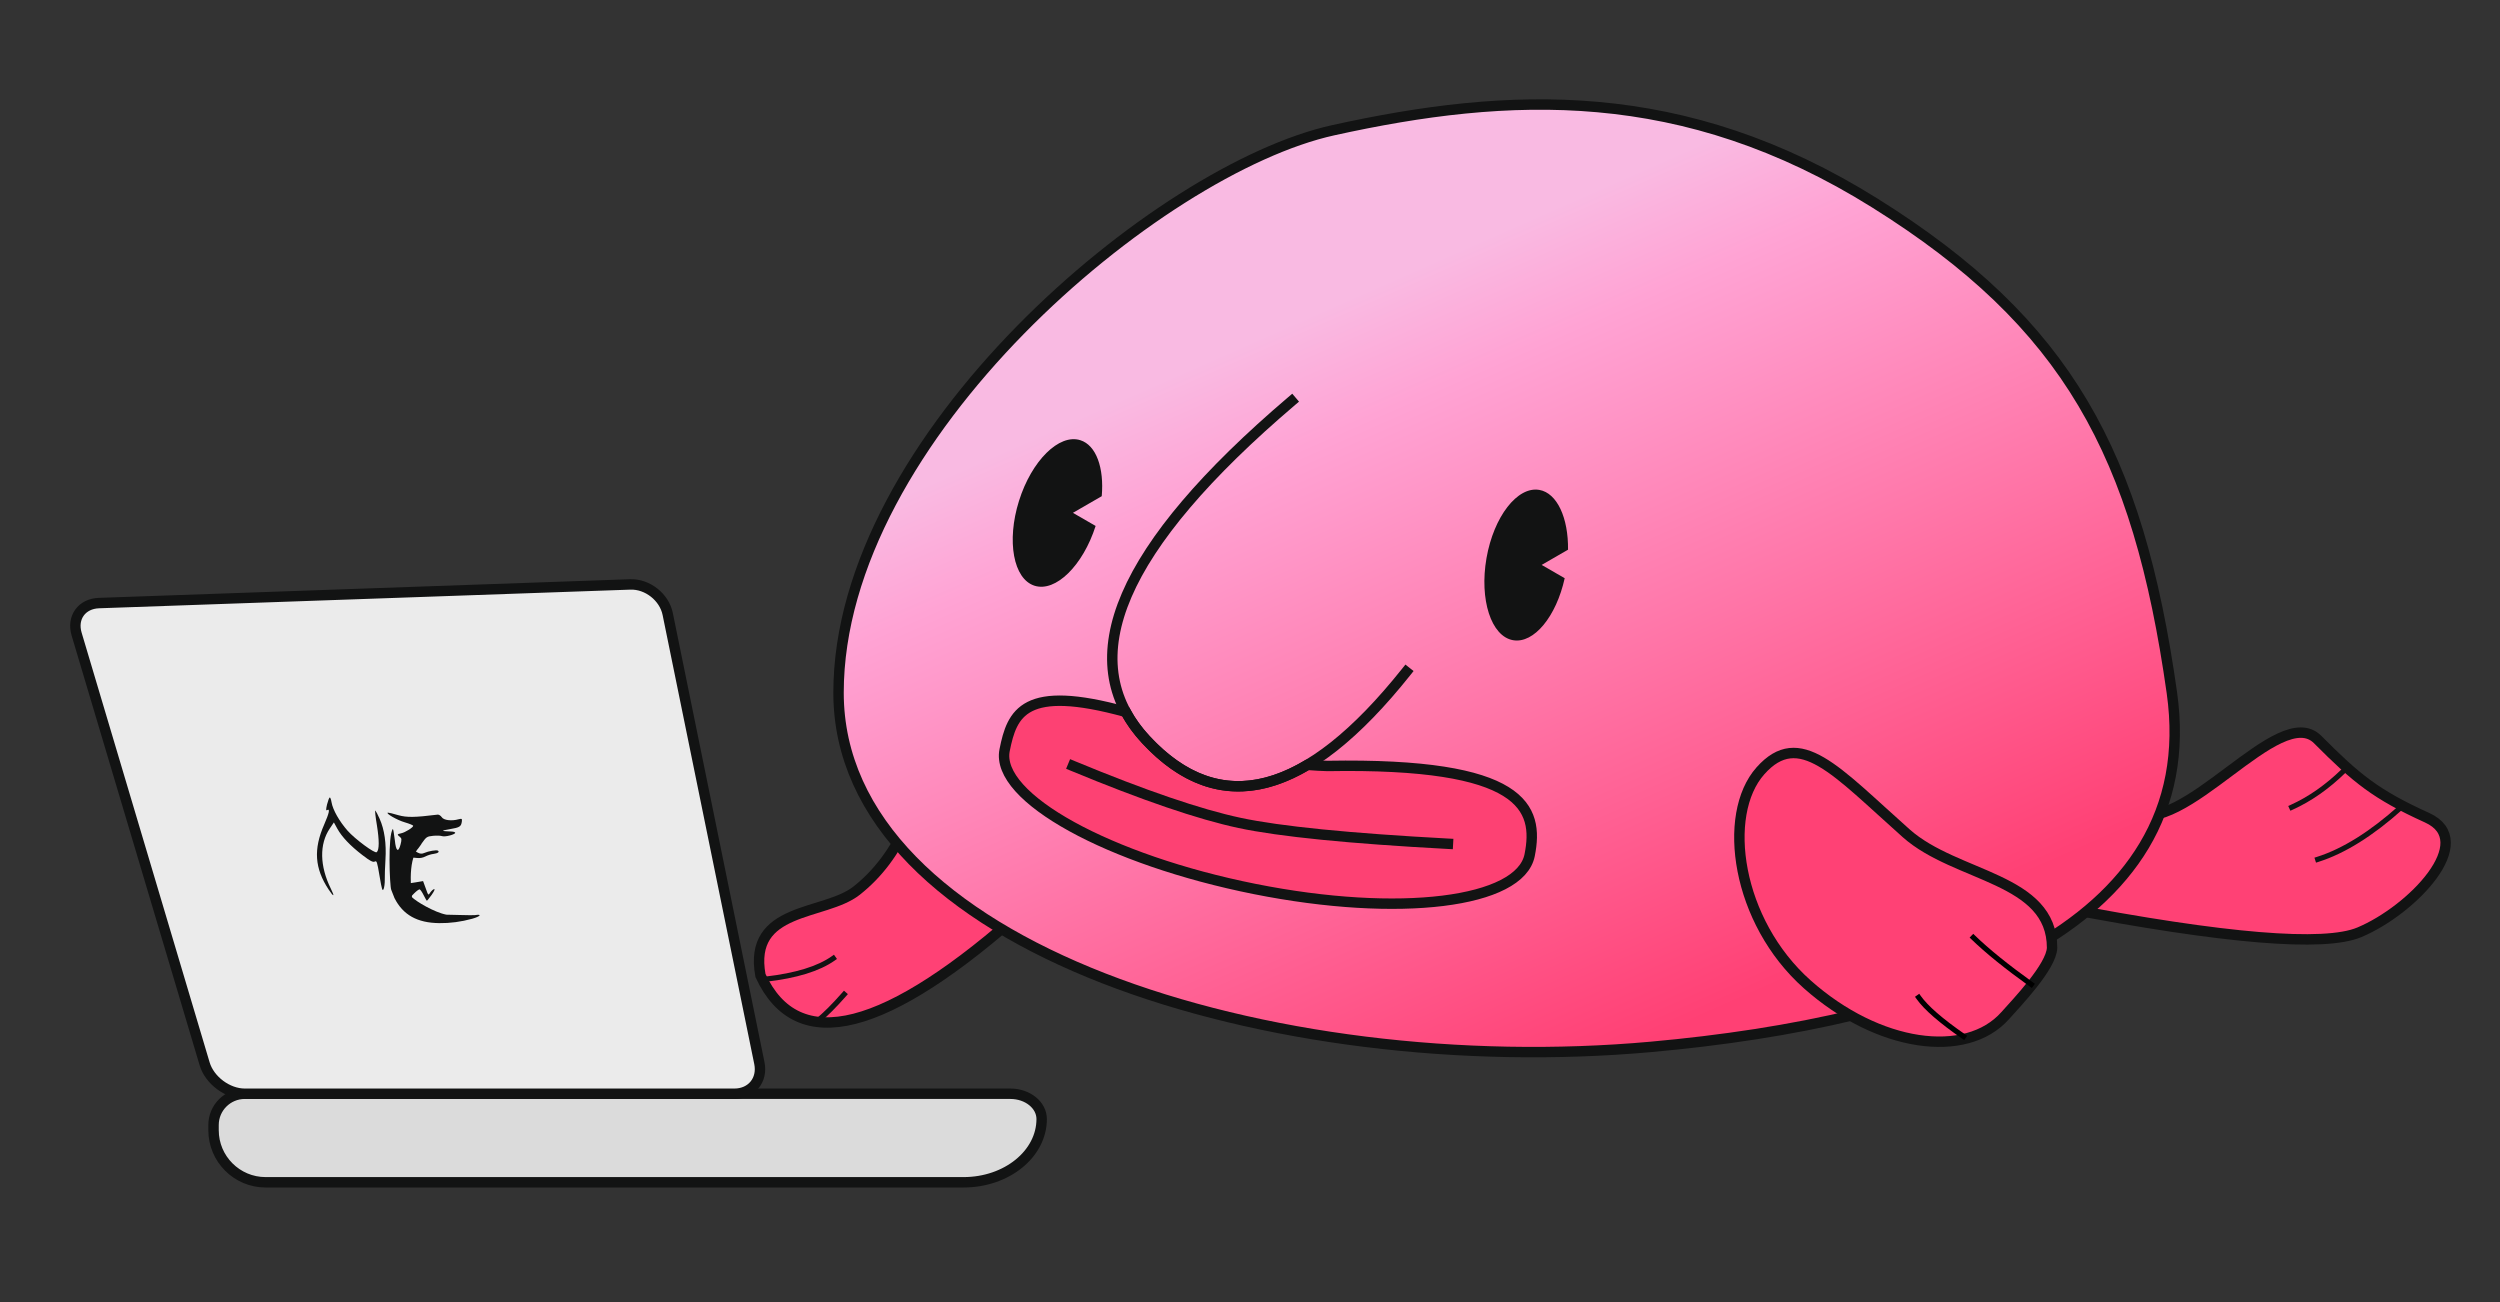 <?xml version="1.0" encoding="UTF-8" standalone="no"?><!-- Generator: Gravit.io --><svg xmlns="http://www.w3.org/2000/svg" xmlns:xlink="http://www.w3.org/1999/xlink" style="isolation:isolate" viewBox="0 0 480 250" width="480pt" height="250pt"><rect x="0" y="0" width="480" height="250" fill="#333333" stroke="none"/><defs><clipPath id="_clipPath_v85O5CimHTcUpmqgUORKOPiVaegB4PYI"><rect width="480" height="250"/></clipPath></defs><g clip-path="url(#_clipPath_v85O5CimHTcUpmqgUORKOPiVaegB4PYI)"><rect width="480" height="250" style="fill:rgb(0,0,0)" fill-opacity="0"/><g style="isolation:isolate"><g style="isolation:isolate"><path d=" M 409 156 C 419.281 161.063 437.563 134.531 445 142 C 452.438 149.469 456.117 152.516 466 157 C 475.883 161.484 463.125 174.75 453 179 Q 442.875 183.25 396 174.274 Q 398.719 150.938 409 156 Z " fill="rgb(255,65,117)" vector-effect="non-scaling-stroke" stroke-width="2" stroke="rgb(18,19,19)" stroke-linejoin="miter" stroke-linecap="square" stroke-miterlimit="3"/><path d=" M 450 148 Q 445.25 152.625 440 155" fill="none" vector-effect="non-scaling-stroke" stroke-width="1" stroke="rgb(18,19,19)" stroke-linejoin="miter" stroke-linecap="square" stroke-miterlimit="3"/><path d=" M 461 155 Q 452.5 162.625 445 165" fill="none" vector-effect="non-scaling-stroke" stroke-width="1" stroke="rgb(18,19,19)" stroke-linejoin="miter" stroke-linecap="square" stroke-miterlimit="3"/></g><g style="isolation:isolate"><path d=" M 164.452 171.019 Q 170.62 166.166 174.216 158 L 197 174.274 Q 156.656 210.431 146.008 187.293 C 143.567 174.003 158.284 175.872 164.452 171.019 Z " fill="rgb(255,65,117)" vector-effect="non-scaling-stroke" stroke-width="2" stroke="rgb(18,19,19)" stroke-linejoin="miter" stroke-linecap="square" stroke-miterlimit="3"/><path d=" M 147 188 Q 155.75 187 160 184" fill="none" vector-effect="non-scaling-stroke" stroke-width="1" stroke="rgb(18,19,19)" stroke-linejoin="miter" stroke-linecap="square" stroke-miterlimit="3"/><path d=" M 157 196 Q 159.225 194.172 162.086 190.914" fill="none" vector-effect="non-scaling-stroke" stroke-width="1" stroke="rgb(18,19,19)" stroke-linejoin="miter" stroke-linecap="square" stroke-miterlimit="3"/></g><linearGradient id="_lgradient_0" x1="0.361" y1="0.218" x2="0.774" y2="0.883" gradientTransform="matrix(256.546,0,0,181.937,161,20.07)" gradientUnits="userSpaceOnUse"><stop offset="0%" stop-opacity="1" style="stop-color:rgb(249,186,226)"/><stop offset="14.681%" stop-opacity="1" style="stop-color:rgb(255,163,212)"/><stop offset="100%" stop-opacity="1" style="stop-color:rgb(255,64,116)"/></linearGradient><path d=" M 256 25 C 222.313 32.422 161 84 161 133 C 161 182 244.673 207.529 317 201 C 370.838 196.14 423.5 179 417 133 C 410.5 87 396.91 62.087 360 39 C 323.09 15.913 289.688 17.578 256 25 Z " fill="url(#_lgradient_0)" vector-effect="non-scaling-stroke" stroke-width="2" stroke="rgb(18,19,19)" stroke-linejoin="miter" stroke-linecap="square" stroke-miterlimit="3"/><g style="isolation:isolate"><path d=" M 338 148 C 345.495 139.569 352.403 147.913 366 160 C 375.579 168.515 394 168.5 394 182 C 393.861 185.598 387.215 192.509 385 195 C 377.505 203.431 360.597 201.087 347 189 C 333.403 176.913 330.505 156.431 338 148 Z " fill="rgb(255,65,117)" vector-effect="non-scaling-stroke" stroke-width="2" stroke="rgb(18,19,19)" stroke-linejoin="miter" stroke-linecap="square" stroke-miterlimit="3"/><path d=" M 368.375 191.5 Q 370.5 194.5 377 199" fill="none" vector-effect="non-scaling-stroke" stroke-width="1" stroke="rgb(0,0,0)" stroke-linejoin="miter" stroke-linecap="square" stroke-miterlimit="3"/><path d=" M 378.875 180 Q 382.875 183.875 390 189" fill="none" vector-effect="non-scaling-stroke" stroke-width="1" stroke="rgb(0,0,0)" stroke-linejoin="miter" stroke-linecap="square" stroke-miterlimit="3"/></g><g style="isolation:isolate"><path d=" M 216.151 136.69 C 196.631 131.297 194.315 136.889 192.886 144.031 C 191.057 153.177 213.061 165.119 240.88 170.683 C 268.698 176.246 291.864 173.338 293.693 164.193 C 295.518 155.072 292.618 146.409 254.88 147.064 C 253.777 147.036 252.456 146.966 251.033 146.853 Q 233.949 157.039 220 142 Q 217.645 139.461 216.151 136.69 Z " fill-rule="evenodd" fill="rgb(253,65,115)" vector-effect="non-scaling-stroke" stroke-width="2" stroke="rgb(18,19,19)" stroke-linejoin="miter" stroke-linecap="square" stroke-miterlimit="3"/><path d=" M 206 147.064 Q 226.395 155.524 238 158 Q 249.605 160.476 278 162" fill="rgb(253,65,115)" vector-effect="non-scaling-stroke" stroke-width="2" stroke="rgb(18,19,19)" stroke-linejoin="miter" stroke-linecap="square" stroke-miterlimit="3"/></g><path d=" M 248 77 Q 198.667 119 220 142 Q 241.333 165 270 129" fill="none" vector-effect="non-scaling-stroke" stroke-width="2" stroke="rgb(18,19,19)" stroke-linejoin="miter" stroke-linecap="square" stroke-miterlimit="3"/><path d=" M 301.061 105.542 C 301.138 99.469 298.983 94.661 295.551 94.062 C 291.343 93.327 286.797 99.196 285.407 107.159 C 284.017 115.122 286.304 122.183 290.512 122.918 C 294.507 123.616 298.806 118.363 300.421 111.016 L 299 110.196 L 296 108.464 L 299 106.732 L 301.061 105.542 Z " fill-rule="evenodd" fill="rgb(18,19,19)"/><path d=" M 211.535 95.269 C 212.008 89.864 210.488 85.479 207.415 84.515 C 203.339 83.237 198.066 88.461 195.646 96.174 C 193.227 103.887 194.572 111.187 198.648 112.465 C 202.693 113.734 207.918 108.599 210.361 100.982 L 209 100.196 L 206 98.464 L 209 96.732 L 211.535 95.269 Z " fill-rule="evenodd" fill="rgb(18,19,19)"/></g><g style="isolation:isolate"><path d="M 47 210 L 194 210 C 197.311 210 200 212.176 200 214.857 L 200 214.857 C 200 221.559 193.279 227 185 227 L 51 227 C 45.481 227 41 222.519 41 217 L 41 216 C 41 212.689 43.689 210 47 210 Z" style="stroke:none;fill:#DBDBDB;stroke-miterlimit:10;"/><path d="M 47 210 L 194 210 C 197.311 210 200 212.176 200 214.857 L 200 214.857 C 200 221.559 193.279 227 185 227 L 51 227 C 45.481 227 41 222.519 41 217 L 41 216 C 41 212.689 43.689 210 47 210 Z" style="fill:none;stroke:#121313;stroke-width:2;stroke-linecap:square;stroke-miterlimit:2;"/><path d=" M 18.996 115.79 L 121.004 112.21 C 124.313 112.094 127.538 114.634 128.2 117.879 L 145.8 204.121 C 146.462 207.366 144.311 210 141 210 L 47 210 C 43.689 210 40.232 207.423 39.287 204.25 L 14.713 121.75 C 13.768 118.577 15.687 115.906 18.996 115.79 Z " fill="rgb(235,235,235)" vector-effect="non-scaling-stroke" stroke-width="2" stroke="rgb(18,19,19)" stroke-linejoin="miter" stroke-linecap="square" stroke-miterlimit="3"/><clipPath id="_clipPath_QKVyBmvsFXHYXZfNqjTO8O3qAiKiARIK"><rect x="60.282" y="149.282" width="29.915" height="29.915" transform="matrix(0.986,-0.167,0.167,0.986,-26.302,14.824)" fill="rgb(255,255,255)"/></clipPath><g clip-path="url(#_clipPath_QKVyBmvsFXHYXZfNqjTO8O3qAiKiARIK)"><g><g><path d=" M 84.338 177.241 C 80.108 177.196 77.371 175.661 75.737 172.423 Q 75.403 171.505 75.115 170.834 C 74.826 170.164 74.427 160.298 75.442 159.149 C 75.61 159.694 75.555 159.648 75.811 161.337 C 76.017 163.451 76.476 163.778 76.907 162.138 C 77.147 161.162 77.138 160.961 76.761 160.671 C 76.206 160.234 76.219 160.156 77.001 159.998 C 77.808 159.837 79.384 158.837 79.334 158.542 C 79.317 158.444 78.583 158.138 77.705 157.882 C 76.299 157.487 73.919 156.12 74.484 156.024 C 74.583 156.008 75.476 156.211 76.436 156.504 C 78.109 156.979 79.597 156.956 84.055 156.405 C 84.28 156.392 84.621 156.613 84.822 156.907 C 85.201 157.501 86.721 157.674 88.049 157.298 C 88.679 157.141 88.737 157.182 88.676 157.723 C 88.539 158.707 88.29 158.875 86.348 159.203 C 84.578 159.502 84.615 159.572 86.677 159.653 C 87.058 159.665 87.378 159.763 87.398 159.886 C 87.452 160.205 85.47 160.742 84.879 160.539 C 84.609 160.433 83.822 160.414 83.15 160.477 C 81.957 160.602 81.867 160.668 80.968 161.932 C 80.962 162.017 80.399 162.766 80.319 162.876 C 78.087 165.311 79.077 172.137 79.097 172.26 C 79.856 173.056 83.392 175.176 85.707 175.619 C 86.363 175.609 90.74 175.78 91.207 175.701 C 92.633 175.46 92.237 175.957 90.668 176.399 C 88.517 176.99 86.416 177.269 84.338 177.241 Z " fill="rgb(18,19,19)"/></g><g><path d=" M 79.775 174.775 C 77.54 173.964 76.854 173.499 76.184 172.373 C 75.081 170.486 74.599 165.385 75.24 162.596 L 75.435 161.805 L 75.724 162.767 C 75.931 163.39 76.161 163.705 76.407 163.663 C 76.824 163.593 77.59 161.39 77.396 160.842 C 77.306 160.604 77.649 160.243 78.406 159.786 C 79.389 159.165 79.536 158.989 79.436 158.399 C 79.308 157.788 79.373 157.727 80.307 157.569 C 80.873 157.473 81.601 157.148 81.905 157.299 C 82.184 157.454 82.89 157.891 83.504 157.787 C 84.316 157.65 84.963 157.743 85.808 158.106 L 87.441 158.64 L 86.253 159.093 C 85.819 159.217 84.917 158.965 84.376 158.904 C 83.81 158.848 83.31 158.882 83.249 158.968 C 83.024 159.284 84.341 159.896 85.304 159.911 C 85.862 159.918 86.079 160.007 85.928 160.159 C 85.772 160.287 85.248 160.325 84.772 160.203 C 84.296 160.081 83.387 160.083 82.747 160.191 C 81.69 160.369 81.51 160.501 80.55 161.851 L 79.508 163.317 L 80.177 163.684 C 80.624 163.937 81.01 163.973 81.456 163.771 C 82.279 163.405 83.828 163.143 84.086 163.327 C 84.431 163.572 84.071 163.835 83.231 163.952 C 82.784 164.002 82.088 164.221 81.671 164.443 C 81.159 164.706 80.618 164.798 79.999 164.725 L 79.048 164.633 L 78.519 166.593 C 78.218 167.655 78.032 168.799 78.086 169.119 C 78.178 169.66 78.28 169.668 79.706 169.427 L 81.23 169.169 L 81.745 170.574 C 82.232 171.958 82.232 171.958 82.612 171.363 C 82.837 171.047 83.164 170.739 83.36 170.706 C 83.557 170.673 83.357 171.136 82.867 171.826 C 82.397 172.487 81.976 172.987 81.943 172.942 C 81.886 172.902 81.626 172.414 81.33 171.858 C 81.058 171.297 80.725 170.822 80.59 170.769 C 80.315 170.639 78.647 172.286 78.68 172.634 C 78.738 172.978 79.564 173.825 80.615 174.658 C 81.103 175.006 81.461 175.325 81.387 175.337 C 81.338 175.345 80.612 175.089 79.775 174.775 Z " fill="rgb(18,19,19)"/><path d=" M 72.88 168.229 C 72.398 165.377 72.344 165.209 71.927 165.431 C 71.599 165.588 71.017 165.282 69.592 164.182 C 67.24 162.38 65.638 160.679 64.765 159.107 L 64.107 157.903 L 63.319 159.073 C 61.296 162.069 61.375 166.278 63.528 170.642 C 64.327 172.227 64.085 172.293 63.098 170.791 C 60.413 166.719 60.151 163.072 62.251 158.293 C 63.234 156.028 63.396 155.192 62.799 155.545 C 62.57 155.685 62.573 155.407 62.792 154.459 C 62.975 153.746 63.199 153.127 63.322 153.106 C 63.42 153.089 63.569 153.519 63.66 154.06 C 63.901 155.486 65.16 157.7 66.725 159.484 C 68.163 161.112 71.977 163.931 72.329 163.619 C 72.836 163.179 72.828 161.335 72.371 158.48 C 72.093 156.833 71.95 155.542 72.065 155.624 C 72.156 155.71 72.555 156.426 72.888 157.204 C 73.823 159.296 74.198 161.963 74.008 165.029 C 73.921 166.46 73.863 168.214 73.877 168.894 C 73.895 169.599 73.778 170.403 73.651 170.702 C 73.427 171.17 73.32 170.834 72.88 168.229 Z " fill="rgb(18,19,19)"/></g></g></g></g></g></svg>
